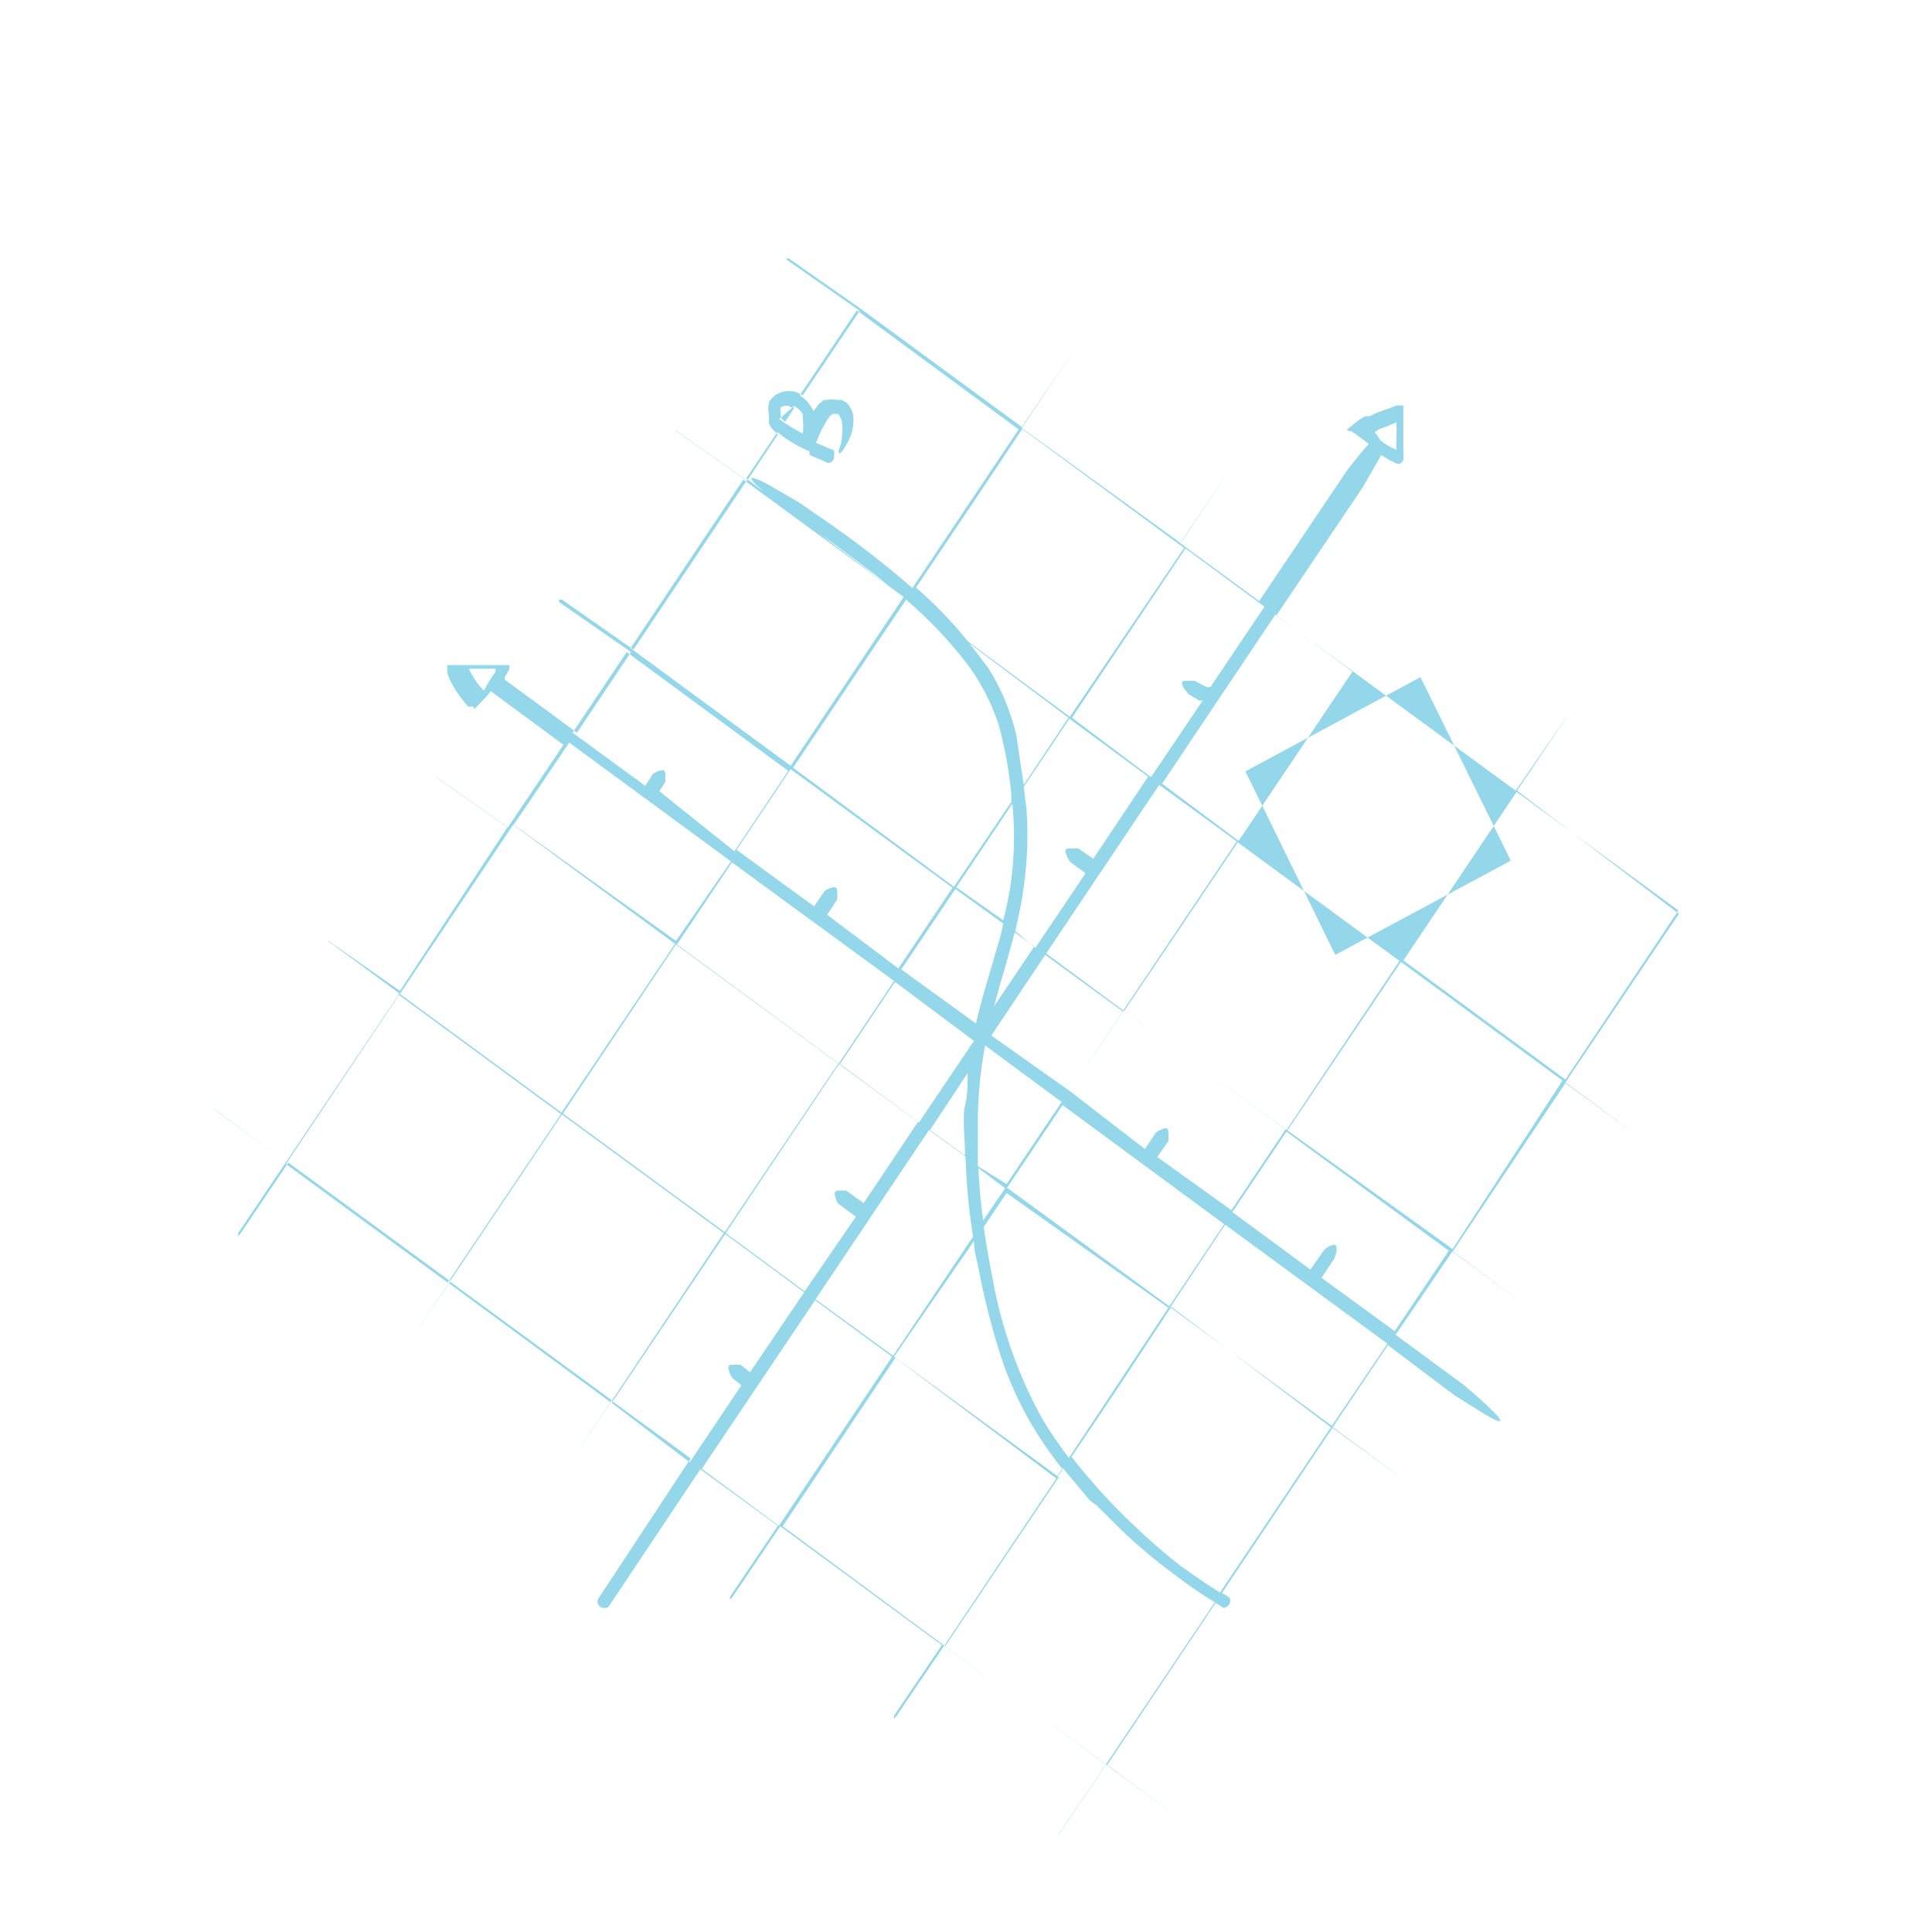 <svg width="8" height="8" viewBox="0 0 8 8" fill="none" xmlns="http://www.w3.org/2000/svg">
<path d="M2.474 6.625C2.474 6.664 2.504 6.66 2.518 6.656L2.9 6.084L3.221 6.318L3.023 6.611V6.625L3.033 6.613L3.231 6.32L3.9 6.812L3.702 7.104V7.118L3.712 7.106L3.91 6.814L4.58 7.305L4.382 7.597V7.611V7.599L4.58 7.307L4.891 7.535L4.58 7.305L5.03 6.635L5.066 6.658C5.071 6.658 5.076 6.656 5.08 6.653C5.085 6.65 5.089 6.646 5.091 6.642L5.355 6.834L5.091 6.642C5.093 6.637 5.094 6.633 5.094 6.628C5.094 6.623 5.093 6.619 5.091 6.615L5.06 6.596L5.519 5.91L5.83 6.14L5.517 5.912L5.747 5.57L6.023 5.778L6.151 5.858C6.207 5.891 6.246 5.904 6.171 5.833C6.128 5.79 6.06 5.734 6.06 5.734L5.779 5.527L6.015 5.181L6.326 5.411L6.015 5.183L6.482 4.485L6.793 4.712L6.482 4.482L6.952 3.784L7.263 4.012L6.952 3.784L7.18 3.444L6.952 3.784L6.282 3.274L6.51 2.935L6.276 3.274L5.606 2.783L5.834 2.443L5.606 2.783L5.285 2.549L5.642 2.019C5.642 2.019 5.723 1.88 5.719 1.884C5.741 1.898 5.763 1.911 5.787 1.921C5.811 1.921 5.814 1.898 5.811 1.886C5.811 1.886 5.811 1.874 5.811 1.822V1.774C5.811 1.774 5.811 1.76 5.811 1.743V1.679H5.783L5.757 1.689L5.704 1.708L5.67 1.724H5.652L5.624 1.741C5.61 1.751 5.598 1.764 5.583 1.774C5.567 1.785 5.583 1.774 5.583 1.785H5.595L5.618 1.801L5.668 1.838C5.626 1.884 5.575 1.952 5.575 1.952L5.214 2.489L4.887 2.249L5.117 1.909L4.889 2.249L4.231 1.772L4.459 1.432L4.231 1.768L3.562 1.277L3.79 0.937L3.562 1.277L3.266 1.07H3.253L3.264 1.08L3.56 1.287L3.324 1.637L3.296 1.623C3.277 1.618 3.258 1.618 3.239 1.623C3.228 1.626 3.217 1.631 3.208 1.638C3.199 1.645 3.191 1.654 3.185 1.664C3.18 1.684 3.18 1.705 3.185 1.724C3.183 1.735 3.183 1.745 3.185 1.756C3.19 1.766 3.196 1.775 3.203 1.782L3.221 1.799L3.094 1.99L2.797 1.782H2.785H2.795L3.092 1.99L2.623 2.69L2.327 2.483H2.315V2.493L2.613 2.7L2.389 3.034L2.09 2.814V2.804L2.109 2.771V2.754H2.084H2.032H1.915H1.893H1.852V2.765V2.785C1.858 2.806 1.867 2.825 1.878 2.843C1.895 2.873 1.916 2.901 1.939 2.926H1.961C1.961 2.943 1.961 2.939 2.008 2.891L2.032 2.862L2.333 3.084L2.103 3.426L1.808 3.218H1.794H1.806L2.101 3.426L1.656 4.103L1.36 3.896H1.347H1.358L1.654 4.114L1.184 4.812L0.889 4.594H0.877H0.887L1.184 4.812L0.986 5.106V5.119L0.996 5.108L1.194 4.814L1.864 5.305L1.666 5.599V5.612V5.599L1.864 5.307L2.533 5.798L2.335 6.093V6.105V6.093L2.533 5.8L2.86 6.039L2.474 6.625ZM5.692 1.789L5.709 1.778L5.741 1.766L5.783 1.749C5.782 1.757 5.782 1.765 5.783 1.772V1.797C5.782 1.805 5.782 1.812 5.783 1.82C5.781 1.834 5.781 1.849 5.783 1.863C5.76 1.853 5.739 1.841 5.719 1.826L5.692 1.789ZM3.233 1.729C3.233 1.724 3.233 1.72 3.233 1.716C3.231 1.707 3.231 1.697 3.233 1.687C3.233 1.687 3.255 1.671 3.276 1.687H3.29L3.251 1.747L3.233 1.729ZM3.288 1.681C3.302 1.689 3.315 1.7 3.324 1.714C3.325 1.72 3.325 1.727 3.324 1.733C3.327 1.753 3.327 1.774 3.324 1.795C3.29 1.778 3.257 1.758 3.227 1.735L3.288 1.681ZM3.09 1.981L3.219 1.789C3.259 1.822 3.304 1.849 3.352 1.869V1.884L3.429 1.917C3.449 1.917 3.455 1.898 3.453 1.888C3.454 1.885 3.455 1.881 3.455 1.877C3.455 1.873 3.454 1.869 3.453 1.865L3.379 1.834C3.393 1.795 3.412 1.758 3.435 1.724L3.447 1.714H3.461H3.471C3.471 1.714 3.482 1.729 3.486 1.745C3.489 1.767 3.489 1.789 3.486 1.811C3.486 1.84 3.469 1.865 3.473 1.874C3.476 1.882 3.488 1.874 3.514 1.824C3.531 1.79 3.538 1.752 3.532 1.714C3.527 1.697 3.519 1.681 3.506 1.668L3.486 1.656H3.467C3.454 1.653 3.44 1.653 3.427 1.656H3.411L3.389 1.675L3.369 1.702L3.36 1.687C3.348 1.667 3.332 1.65 3.312 1.637L3.548 1.285L4.218 1.778L3.778 2.435L3.728 2.392C3.616 2.298 3.499 2.21 3.377 2.128L3.324 2.091L3.306 2.079L3.173 2.002C3.116 1.973 3.076 1.961 3.155 2.029C3.201 2.07 3.268 2.122 3.268 2.122L3.288 2.137L3.31 2.151L3.447 2.247L3.631 2.385L3.679 2.425L3.09 1.981ZM4.009 2.657C3.944 2.576 3.871 2.501 3.793 2.433C3.966 2.176 4.118 1.95 4.233 1.776L4.903 2.269L4.43 2.968L4.009 2.657ZM4.439 2.972L4.909 2.271L5.236 2.512L5.012 2.845H4.996L4.947 2.819H4.913C4.897 2.819 4.887 2.819 4.901 2.848L4.921 2.874L4.966 2.901H4.98L4.766 3.218L4.439 2.972ZM4.812 3.245L5.281 2.545L5.6 2.781L5.129 3.482L4.812 3.245ZM5.157 3.194L5.882 2.804L6.256 3.564L5.529 3.954L5.157 3.194ZM5.811 3.977L6.28 3.279L6.95 3.77L6.482 4.47L5.811 3.977ZM4.424 2.972L4.239 3.25C4.229 3.181 4.219 3.115 4.208 3.042C4.184 2.944 4.146 2.851 4.093 2.767L4.015 2.665L4.424 2.972ZM2.611 2.684L3.078 1.986L3.742 2.472L3.274 3.171L2.611 2.684ZM3.284 3.179L3.752 2.483C3.844 2.562 3.929 2.651 4.004 2.748C4.06 2.823 4.104 2.907 4.134 2.997C4.161 3.094 4.179 3.193 4.188 3.293C4.188 3.293 4.188 3.312 4.188 3.32L3.95 3.672L3.284 3.179ZM3.96 3.674L4.192 3.328C4.201 3.42 4.201 3.512 4.192 3.604C4.185 3.674 4.172 3.743 4.154 3.811L3.96 3.674ZM4.204 3.855C4.218 3.795 4.231 3.734 4.239 3.674C4.254 3.569 4.258 3.462 4.251 3.355L4.239 3.258C4.305 3.16 4.368 3.067 4.428 2.976L4.754 3.216L4.527 3.556L4.465 3.513H4.433C4.42 3.513 4.404 3.513 4.416 3.54C4.419 3.55 4.425 3.56 4.431 3.569L4.495 3.616L4.287 3.925L4.204 3.855ZM4.332 3.948L4.8 3.25L5.121 3.484L4.651 4.184L4.332 3.948ZM4.655 4.186C4.82 3.942 4.98 3.705 5.125 3.488L5.795 3.979L5.327 4.679L4.655 4.186ZM5.331 4.681L5.801 3.983L6.47 4.474L6.015 5.172L5.331 4.681ZM4.283 3.919L4.116 4.167C4.132 4.109 4.148 4.051 4.166 3.991L4.202 3.861L4.283 3.919ZM2.73 3.276L2.755 3.239V3.21C2.755 3.198 2.755 3.183 2.73 3.192C2.72 3.194 2.712 3.199 2.704 3.204L2.672 3.254L2.371 3.034L2.595 2.7L3.264 3.192L3.041 3.525L2.73 3.276ZM3.425 3.788L3.467 3.724V3.695C3.467 3.683 3.467 3.668 3.441 3.676C3.432 3.679 3.423 3.683 3.415 3.689L3.371 3.753L3.05 3.519L3.274 3.185L3.944 3.676L3.72 4.01L3.425 3.788ZM3.732 4.014L3.956 3.681L4.154 3.824C4.148 3.856 4.14 3.888 4.13 3.919C4.101 4.022 4.067 4.126 4.041 4.238L3.732 4.014ZM4.105 4.288L4.328 3.954L4.649 4.188L4.43 4.518L4.105 4.288ZM4.792 4.791L4.838 4.725C4.839 4.715 4.839 4.704 4.838 4.694C4.838 4.679 4.838 4.665 4.814 4.675C4.804 4.679 4.795 4.683 4.786 4.69L4.741 4.758L4.43 4.518L4.653 4.184L5.323 4.677L5.099 5.011L4.792 4.791ZM5.472 5.291L5.525 5.212C5.529 5.2 5.533 5.189 5.535 5.177C5.535 5.162 5.535 5.148 5.509 5.158C5.499 5.163 5.49 5.169 5.482 5.177L5.426 5.257L5.103 5.019L5.327 4.686L5.999 5.179L5.775 5.512L5.472 5.291ZM2.004 2.86C1.984 2.84 1.967 2.817 1.953 2.792L1.941 2.769H2.052V2.781C2.034 2.806 2.018 2.832 2.004 2.86ZM2.127 3.415C2.204 3.303 2.28 3.189 2.357 3.075L3.027 3.567L2.799 3.896L2.127 3.415ZM2.803 3.911L3.031 3.571L3.702 4.062L3.473 4.404L2.803 3.911ZM3.478 4.406L3.706 4.066L4.033 4.31L3.805 4.648L3.478 4.406ZM3.851 4.679L4.007 4.443C4.007 4.489 4.007 4.534 3.996 4.578C3.984 4.621 3.996 4.717 3.996 4.785L3.851 4.679ZM4.049 4.829C4.049 4.762 4.049 4.696 4.049 4.621C4.051 4.523 4.061 4.425 4.079 4.329L4.396 4.563L4.168 4.903L4.049 4.829ZM4.17 4.918L4.4 4.576L5.069 5.069L4.842 5.409L4.17 4.918ZM4.846 5.413L5.073 5.071L5.745 5.564L5.515 5.904L4.846 5.413ZM5.511 5.91L5.052 6.594L5.018 6.573L4.996 6.559L4.891 6.486C4.822 6.432 4.756 6.375 4.693 6.314C4.601 6.227 4.515 6.133 4.437 6.032C4.568 5.84 4.707 5.63 4.85 5.411L5.511 5.91ZM4.838 5.415L4.426 6.037C4.387 5.985 4.35 5.932 4.317 5.877C4.216 5.695 4.146 5.496 4.109 5.289C4.095 5.218 4.083 5.146 4.073 5.081L4.168 4.94L4.838 5.415ZM4.162 4.92L4.071 5.054C4.061 4.982 4.055 4.909 4.051 4.837L4.162 4.92ZM1.656 4.116L2.125 3.415L2.795 3.908L2.325 4.607L1.656 4.116ZM2.331 4.611L2.799 3.911L3.471 4.404L3.001 5.102L2.331 4.611ZM3.005 5.106L3.474 4.406L3.801 4.646L3.576 4.982L3.504 4.93H3.476C3.463 4.93 3.451 4.93 3.459 4.957C3.461 4.966 3.465 4.976 3.471 4.984L3.544 5.038L3.332 5.347L3.005 5.106ZM3.377 5.38L3.847 4.679L3.998 4.789C4.001 4.9 4.012 5.011 4.029 5.121L3.698 5.614L3.377 5.38ZM3.702 5.618L4.033 5.139C4.033 5.179 4.045 5.218 4.053 5.257C4.073 5.365 4.1 5.472 4.132 5.577C4.163 5.682 4.206 5.782 4.259 5.877C4.301 5.95 4.348 6.019 4.4 6.084L4.374 6.122L3.702 5.618ZM4.378 6.113L4.4 6.078L4.513 6.213L4.378 6.113ZM1.184 4.82L1.652 4.12L2.323 4.613L1.854 5.311L1.184 4.82ZM1.858 5.313L2.327 4.615L2.997 5.106L2.529 5.807L1.858 5.313ZM2.533 5.809L3.003 5.11L3.33 5.351L3.106 5.682L3.066 5.651H3.037C3.023 5.651 3.009 5.651 3.019 5.678C3.022 5.688 3.027 5.698 3.033 5.707L3.07 5.736L2.856 6.055L2.533 5.809ZM2.906 6.082L3.375 5.384L3.694 5.618L3.225 6.318L2.906 6.082ZM3.241 6.32L3.708 5.622L4.38 6.113L3.91 6.814L3.241 6.32ZM3.914 6.816L4.384 6.117L4.54 6.233L4.645 6.337C4.713 6.402 4.785 6.462 4.859 6.517C4.895 6.544 4.931 6.571 4.966 6.594L5.002 6.617L5.034 6.637L4.584 7.309L3.914 6.816Z" fill="#94D7EA"/>
</svg>
